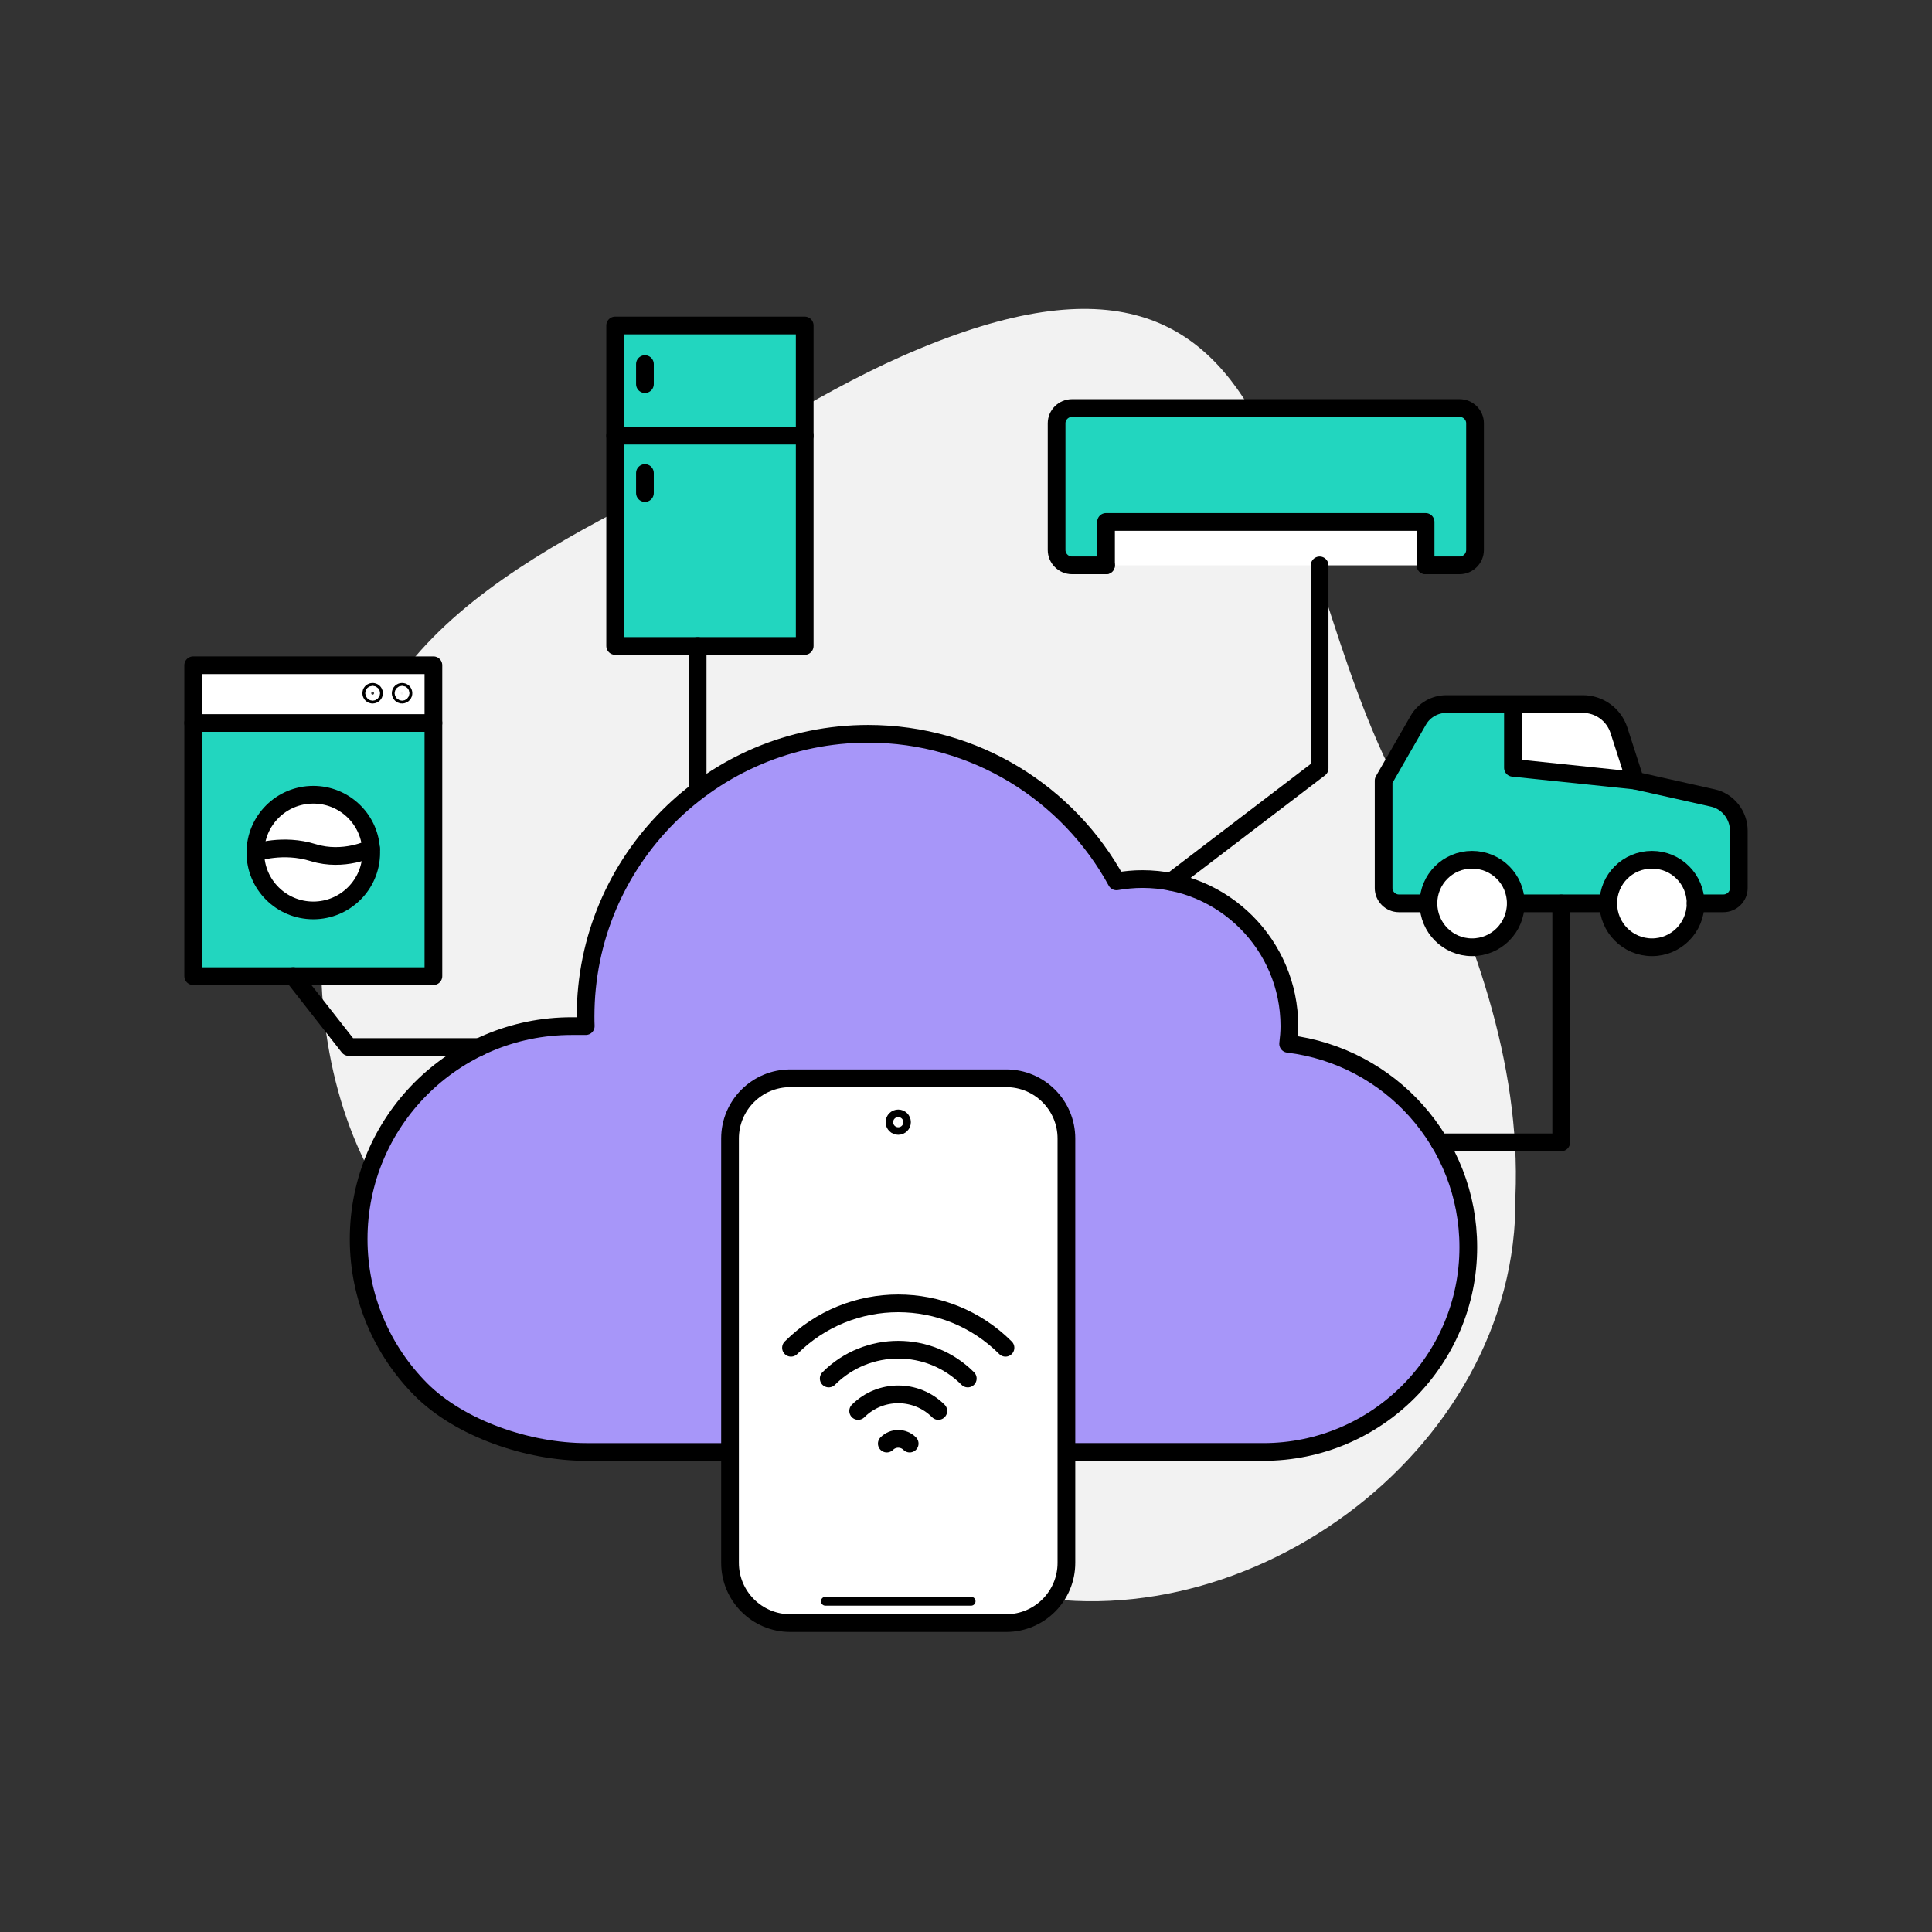 <?xml version="1.0" encoding="iso-8859-1"?>
<!-- Generator: Adobe Illustrator 29.2.1, SVG Export Plug-In . SVG Version: 9.03 Build 55982)  -->
<svg version="1.1" id="Layer_1" xmlns="http://www.w3.org/2000/svg" xmlns:xlink="http://www.w3.org/1999/xlink" x="0px" y="0px"
	 viewBox="0 0 3500 3500" style="enable-background:new 0 0 3500 3500;" xml:space="preserve">
<rect x="0" y="0" width="3500" height="3500" fill="#333333" stroke="none"/>
<g>
	<path style="fill:#F2F2F2;" d="M1646.891,639.702c742.025-320.604,648.732,395.771,915.254,834.947
		c104.928,208.762,193.348,449.429,183.187,692.658c6.073,466.841-506.327,830.641-941.7,710.256
		c-214.323-57.303-378.726-222.678-567.071-330.86c-152.097-94.159-323.462-156.453-456.541-276.53
		c-262.121-252.561-246.602-747.995-57.652-1042.421c98.476-136.643,262.709-233.736,424.526-316.69
		c171.626-85.807,318.777-191.504,489.297-266.76L1646.891,639.702z"/>
	<g>
		<g id="XMLID_00000004512380714025845370000002358235834929072057_">
			<g>
				<path style="fill:#A796F9;" d="M2288.659,2630.358H1275.524h-213.41c-106.544,0-229.456-43.003-299.416-112.963
					c-69.639-69.96-112.963-166.235-112.963-272.779c0-213.089,172.653-385.742,385.742-385.742h25.673
					c-0.321-5.776-0.321-11.553-0.321-17.65c0-282.728,229.135-511.863,511.862-511.863c194.155,0,362.957,108.149,449.926,267.324
					c15.083-2.567,30.808-4.172,46.854-4.172c146.98,0,266.361,119.381,266.361,266.361c0,10.911-0.963,21.501-2.246,32.092
					c92.103,11.232,173.616,55.84,232.023,121.307c58.728,65.788,94.35,152.115,94.35,247.106
					C2659.96,2464.123,2493.725,2630.358,2288.659,2630.358z"/>
			</g>
			<g>
				
					<path style="fill:none;stroke:#000000;stroke-width:32.092;stroke-linecap:round;stroke-linejoin:round;stroke-miterlimit:10;" d="
					M1275.524,2630.358h-213.41c-106.544,0-229.456-43.003-299.416-112.963c-69.639-69.96-112.963-166.235-112.963-272.779
					c0-213.089,172.653-385.742,385.742-385.742h25.673c-0.321-5.776-0.321-11.553-0.321-17.65
					c0-282.728,229.135-511.863,511.862-511.863c194.155,0,362.957,108.149,449.926,267.324c15.083-2.567,30.808-4.172,46.854-4.172
					c146.98,0,266.361,119.381,266.361,266.361c0,10.911-0.963,21.501-2.246,32.092c92.103,11.232,173.616,55.84,232.023,121.307
					c58.728,65.788,94.35,152.115,94.35,247.106c0,204.745-166.235,370.98-371.301,370.98H1275.524z"/>
			</g>
		</g>
		<g id="XMLID_00000183229929753125429560000006781488484590657678_">
			<g>
				<path style="fill:#FFFFFF;" d="M2932.739,1322.622l29.524,91.461l-221.433-23.106v-111.679v-3.851h126.762
					C2897.117,1275.447,2923.433,1294.381,2932.739,1322.622z"/>
				<path style="fill:#FFFFFF;" d="M3071.696,1636.478c0,43.966-35.301,79.587-78.946,79.587c-43.966,0-79.267-35.622-79.267-79.587
					c0-43.645,35.301-78.945,79.267-78.945C3036.396,1557.533,3071.696,1592.834,3071.696,1636.478z"/>
				<path style="fill:#FFFFFF;" d="M2666.699,1716.066c-43.645,0-78.946-35.622-78.946-79.587c0-43.645,35.301-78.945,78.946-78.945
					c43.966,0,79.266,35.301,79.266,78.945C2745.966,1680.444,2710.665,1716.066,2666.699,1716.066z"/>
				<path style="fill:#22D6BF;" d="M3071.696,1636.478c0-43.645-35.301-78.945-78.946-78.945c-43.966,0-79.267,35.301-79.267,78.945
					h-167.519c0-43.645-35.301-78.945-79.266-78.945c-43.645,0-78.946,35.301-78.946,78.945h-53.593
					c-15.083,0-27.599-12.516-27.599-27.599v-194.797l62.9-109.433c10.27-17.971,29.845-29.203,50.705-29.203h120.665v3.851v111.679
					l221.433,23.106l140.241,31.45c27.599,5.776,47.496,31.129,47.496,59.37v103.977c0,15.083-12.516,27.599-27.92,27.599H3071.696z
					"/>
				<rect x="2003.685" y="945.544" style="fill:#FFFFFF;" width="578.934" height="78.625"/>
				<path style="fill:#22D6BF;" d="M2582.619,1024.169v-78.625h-578.934v78.625h-61.616c-15.404,0-27.92-12.516-27.92-27.92V766.794
					c0-15.083,12.516-27.599,27.92-27.599h702.166c15.404,0,27.92,12.516,27.92,27.599v229.456c0,15.404-12.516,27.92-27.92,27.92
					H2582.619z"/>
				<rect x="1114.424" y="789.258" style="fill:#22D6BF;" width="343.381" height="380.928"/>
				<rect x="1114.424" y="589.648" style="fill:#22D6BF;" width="343.381" height="199.61"/>
				<path style="fill:#22D6BF;" d="M785.163,1309.785v458.59H350v-458.59H785.163z M672.521,1544.696c0-2.567,0-5.135-0.321-7.702
					c-3.851-54.556-49.421-97.238-104.619-97.238c-58.086,0-104.94,46.854-104.94,104.94c0,57.765,46.854,104.619,104.94,104.619
					C625.347,1649.315,672.521,1602.461,672.521,1544.696z"/>
				<path style="fill:#FFFFFF;" d="M675.089,1258.438c1.284,0,2.567-1.284,2.567-2.567c0-1.605-1.284-2.567-2.567-2.567
					c-1.605,0-2.567,0.963-2.567,2.567C672.521,1257.155,673.484,1258.438,675.089,1258.438z M728.361,1258.438
					c1.605,0,2.567-1.284,2.567-2.567c0-1.605-0.963-2.567-2.567-2.567c-1.284,0-2.567,0.963-2.567,2.567
					C725.794,1257.155,727.077,1258.438,728.361,1258.438z M785.163,1205.166v104.619H350v-104.619H785.163z"/>
				<path style="fill:#FFFFFF;" d="M672.521,1544.696c0,57.765-47.175,104.619-104.94,104.619
					c-58.086,0-104.94-46.854-104.94-104.619c0,0,49.742-17.329,104.94,0c55.198,17.009,104.619-7.702,104.619-7.702
					C672.521,1539.562,672.521,1542.129,672.521,1544.696z"/>
				<path style="fill:#FFFFFF;" d="M462.642,1544.696c0-58.086,46.854-104.94,104.94-104.94c55.198,0,100.768,42.682,104.619,97.238
					c0,0-49.421,24.711-104.619,7.702C512.384,1527.367,462.642,1544.696,462.642,1544.696z"/>
			</g>
			<g>
				
					<polygon style="fill:none;stroke:#000000;stroke-width:32.092;stroke-linecap:round;stroke-linejoin:round;stroke-miterlimit:10;" points="
					1457.805,789.258 1457.805,1170.186 1114.424,1170.186 1114.424,789.258 1114.424,589.648 1457.805,589.648 				"/>
				
					<line style="fill:none;stroke:#000000;stroke-width:32.092;stroke-linecap:round;stroke-linejoin:round;stroke-miterlimit:10;" x1="1114.424" y1="789.258" x2="1457.805" y2="789.258"/>
				
					<line style="fill:none;stroke:#000000;stroke-width:32.092;stroke-linecap:round;stroke-linejoin:round;stroke-miterlimit:10;" x1="1168.338" y1="659.607" x2="1168.338" y2="695.871"/>
				
					<line style="fill:none;stroke:#000000;stroke-width:32.092;stroke-linecap:round;stroke-linejoin:round;stroke-miterlimit:10;" x1="1168.338" y1="856.971" x2="1168.338" y2="893.235"/>
				
					<polygon style="fill:none;stroke:#000000;stroke-width:32.092;stroke-linecap:round;stroke-linejoin:round;stroke-miterlimit:10;" points="
					785.163,1309.785 785.163,1768.375 350,1768.375 350,1309.785 350,1205.166 785.163,1205.166 				"/>
				
					<line style="fill:none;stroke:#000000;stroke-width:32.092;stroke-linecap:round;stroke-linejoin:round;stroke-miterlimit:10;" x1="350" y1="1309.785" x2="785.163" y2="1309.785"/>
				
					<path style="fill:none;stroke:#000000;stroke-width:32.092;stroke-linecap:round;stroke-linejoin:round;stroke-miterlimit:10;" d="
					M672.201,1536.994c0.321,2.567,0.321,5.135,0.321,7.702c0,57.765-47.175,104.619-104.94,104.619
					c-58.086,0-104.94-46.854-104.94-104.619c0-58.086,46.854-104.94,104.94-104.94
					C622.779,1439.756,668.35,1482.438,672.201,1536.994z"/>
				
					<path style="fill:none;stroke:#000000;stroke-width:32.092;stroke-linecap:round;stroke-linejoin:round;stroke-miterlimit:10;" d="
					M462.642,1544.696c0,0,49.742-17.329,104.94,0c55.198,17.009,104.619-7.702,104.619-7.702"/>
				
					<path style="fill:none;stroke:#000000;stroke-width:32.092;stroke-linecap:round;stroke-linejoin:round;stroke-miterlimit:10;" d="
					M730.928,1255.871c0,1.284-0.963,2.567-2.567,2.567c-1.284,0-2.567-1.284-2.567-2.567c0-1.605,1.284-2.567,2.567-2.567
					C729.966,1253.304,730.928,1254.266,730.928,1255.871z"/>
				
					<path style="fill:none;stroke:#000000;stroke-width:32.092;stroke-linecap:round;stroke-linejoin:round;stroke-miterlimit:10;" d="
					M677.656,1255.871c0,1.284-1.284,2.567-2.567,2.567c-1.605,0-2.567-1.284-2.567-2.567c0-1.605,0.963-2.567,2.567-2.567
					C676.372,1253.304,677.656,1254.266,677.656,1255.871z"/>
				
					<path style="fill:none;stroke:#000000;stroke-width:32.092;stroke-linecap:round;stroke-linejoin:round;stroke-miterlimit:10;" d="
					M2587.754,1636.478h-53.593c-15.083,0-27.599-12.516-27.599-27.599v-194.797l62.9-109.433
					c10.27-17.971,29.845-29.203,50.705-29.203h120.665h126.762c29.524,0,55.84,18.934,65.146,47.175l29.524,91.461l140.241,31.45
					c27.599,5.776,47.496,31.129,47.496,59.37v103.977c0,15.083-12.516,27.599-27.92,27.599h-50.384"/>
				
					<line style="fill:none;stroke:#000000;stroke-width:32.092;stroke-linecap:round;stroke-linejoin:round;stroke-miterlimit:10;" x1="2913.484" y1="1636.478" x2="2745.966" y2="1636.478"/>
				
					<path style="fill:none;stroke:#000000;stroke-width:32.092;stroke-linecap:round;stroke-linejoin:round;stroke-miterlimit:10;" d="
					M3071.696,1636.478c0,43.966-35.301,79.587-78.946,79.587c-43.966,0-79.267-35.622-79.267-79.587
					c0-43.645,35.301-78.945,79.267-78.945C3036.396,1557.533,3071.696,1592.834,3071.696,1636.478z"/>
				
					<path style="fill:none;stroke:#000000;stroke-width:32.092;stroke-linecap:round;stroke-linejoin:round;stroke-miterlimit:10;" d="
					M2745.966,1636.478c0,43.966-35.301,79.587-79.266,79.587c-43.645,0-78.946-35.622-78.946-79.587
					c0-43.645,35.301-78.945,78.946-78.945C2710.665,1557.533,2745.966,1592.834,2745.966,1636.478z"/>
				
					<polyline style="fill:none;stroke:#000000;stroke-width:32.092;stroke-linecap:round;stroke-linejoin:round;stroke-miterlimit:10;" points="
					2740.831,1279.298 2740.831,1390.977 2962.264,1414.083 				"/>
				
					<path style="fill:none;stroke:#000000;stroke-width:32.092;stroke-linecap:round;stroke-linejoin:round;stroke-miterlimit:10;" d="
					M2003.685,1024.169h-61.616c-15.404,0-27.92-12.516-27.92-27.92V766.794c0-15.083,12.516-27.599,27.92-27.599h702.166
					c15.404,0,27.92,12.516,27.92,27.599v229.456c0,15.404-12.516,27.92-27.92,27.92h-61.616"/>
				
					<polyline style="fill:none;stroke:#000000;stroke-width:32.092;stroke-linecap:round;stroke-linejoin:round;stroke-miterlimit:10;" points="
					2003.685,1024.169 2003.685,945.544 2582.619,945.544 2582.619,1024.169 				"/>
			</g>
		</g>
		<g>
			<g id="XMLID_00000125586381265456686550000013125531441252647309_">
				<g>
					<path style="fill:#FFFFFF;" d="M1931.924,2062.52v768.761c0,60.246-48.863,109.109-109.109,109.109h-391.182
						c-60.246,0-109.109-48.863-109.109-109.109V2062.52c0-60.246,48.863-109.109,109.109-109.109h391.182
						C1883.061,1953.411,1931.924,2002.274,1931.924,2062.52z"/>
				</g>
				<g>
					
						<path style="fill:none;stroke:#000000;stroke-width:32.092;stroke-linecap:round;stroke-linejoin:round;stroke-miterlimit:10;" d="
						M1822.814,2940.39h-391.182c-60.246,0-109.109-48.863-109.109-109.109V2062.52c0-60.246,48.863-109.109,109.109-109.109
						h391.182c60.246,0,109.109,48.863,109.109,109.109v768.761C1931.924,2891.527,1883.061,2940.39,1822.814,2940.39z"/>
				</g>
			</g>
			
				<path style="fill:none;stroke:#000000;stroke-width:32.092;stroke-linecap:round;stroke-linejoin:round;stroke-miterlimit:10;" d="
				M1634.066,2032.917c0,3.762-3.05,6.812-6.812,6.812c-3.762,0-6.812-3.05-6.812-6.812c0-3.762,3.05-6.812,6.812-6.812
				C1631.016,2026.105,1634.066,2029.155,1634.066,2032.917z"/>
			
				<line style="fill:none;stroke:#000000;stroke-width:16.046;stroke-linecap:round;stroke-linejoin:round;stroke-miterlimit:10;" x1="1759.226" y1="2900.804" x2="1495.282" y2="2900.804"/>
			<g>
				
					<path style="fill:none;stroke:#000000;stroke-width:32.092;stroke-linecap:round;stroke-linejoin:round;stroke-miterlimit:10;" d="
					M1554.62,2556.109c40.115-40.115,105.153-40.115,145.267,0"/>
				
					<path style="fill:none;stroke:#000000;stroke-width:32.092;stroke-linecap:round;stroke-linejoin:round;stroke-miterlimit:10;" d="
					M1606.524,2615.194c11.449-11.449,30.011-11.449,41.46,0"/>
				
					<path style="fill:none;stroke:#000000;stroke-width:32.092;stroke-linecap:round;stroke-linejoin:round;stroke-miterlimit:10;" d="
					M1501.287,2497.32c69.57-69.57,182.364-69.57,251.933,0"/>
				
					<path style="fill:none;stroke:#000000;stroke-width:32.092;stroke-linecap:round;stroke-linejoin:round;stroke-miterlimit:10;" d="
					M1432.966,2441.635c107.303-107.302,281.275-107.302,388.577,0"/>
			</g>
		</g>
		
			<polyline style="fill:none;stroke:#000000;stroke-width:32.092;stroke-linecap:round;stroke-linejoin:round;stroke-miterlimit:10;" points="
			2121.152,1597.491 2390.622,1391.866 2390.622,1024.215 		"/>
		
			<line style="fill:none;stroke:#000000;stroke-width:32.092;stroke-linecap:round;stroke-linejoin:round;stroke-miterlimit:10;" x1="1263.85" y1="1170.25" x2="1263.85" y2="1428.843"/>
		
			<polyline style="fill:none;stroke:#000000;stroke-width:32.092;stroke-linecap:round;stroke-linejoin:round;stroke-miterlimit:10;" points="
			531.076,1768.288 631.812,1896.773 868.642,1896.773 		"/>
		
			<polyline style="fill:none;stroke:#000000;stroke-width:32.092;stroke-linecap:round;stroke-linejoin:round;stroke-miterlimit:10;" points="
			2828.263,1636.726 2828.263,2069.518 2607.608,2069.518 		"/>
	</g>
</g>
</svg>
